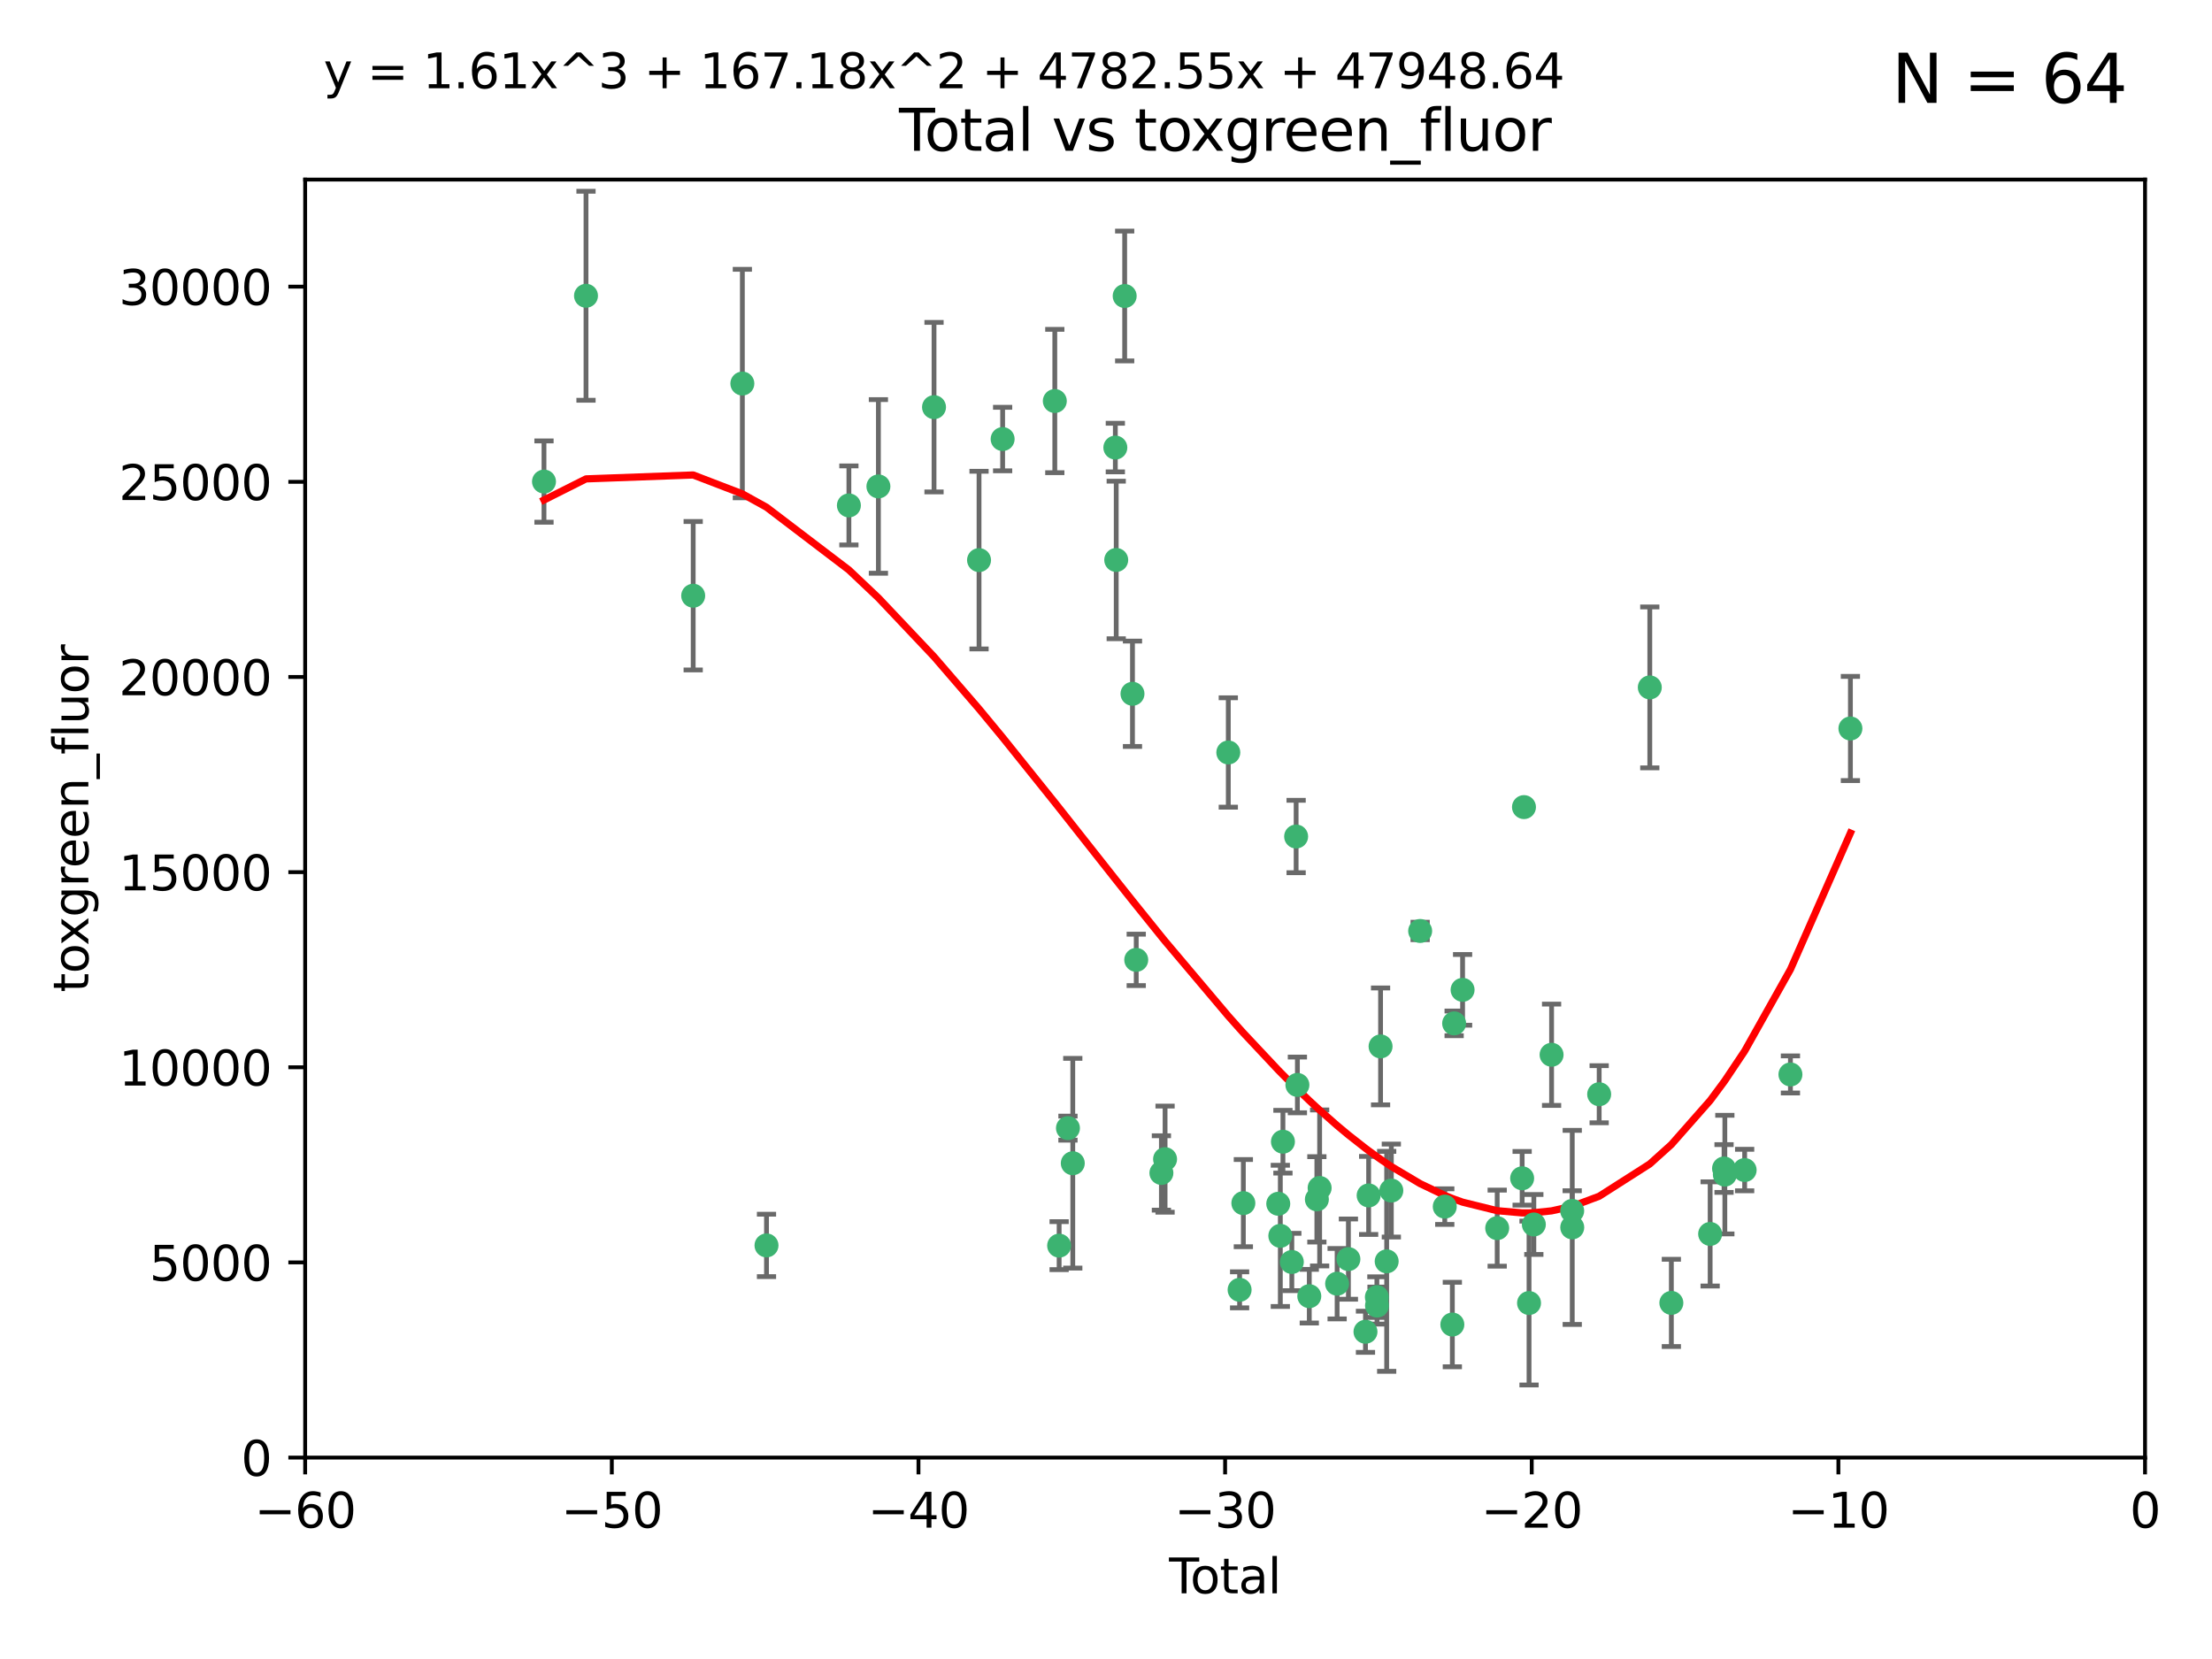 <?xml version="1.0" encoding="utf-8" standalone="no"?>
<!DOCTYPE svg PUBLIC "-//W3C//DTD SVG 1.1//EN"
  "http://www.w3.org/Graphics/SVG/1.1/DTD/svg11.dtd">
<svg xmlns:xlink="http://www.w3.org/1999/xlink" width="460.8pt" height="345.6pt" viewBox="0 0 460.8 345.6" xmlns="http://www.w3.org/2000/svg" version="1.1">
 <defs>
  <style type="text/css">*{stroke-linejoin: round; stroke-linecap: butt}</style>
 </defs>
 <g id="figure_1">
  <g id="patch_1">
   <path d="M 0 345.6 
L 460.8 345.6 
L 460.8 0 
L 0 0 
z
" style="fill: #ffffff"/>
  </g>
  <g id="axes_1">
   <g id="patch_2">
    <path d="M 63.571 303.64 
L 446.85 303.64 
L 446.85 37.411 
L 63.571 37.411 
z
" style="fill: #ffffff"/>
   </g>
   <g id="PathCollection_1">
    <defs>
     <path id="m050340499c" d="M 0 1.118 
C 0.297 1.118 0.581 1 0.791 0.791 
C 1 0.581 1.118 0.297 1.118 0 
C 1.118 -0.297 1 -0.581 0.791 -0.791 
C 0.581 -1 0.297 -1.118 0 -1.118 
C -0.297 -1.118 -0.581 -1 -0.791 -0.791 
C -1 -0.581 -1.118 -0.297 -1.118 0 
C -1.118 0.297 -1 0.581 -0.791 0.791 
C -0.581 1 -0.297 1.118 0 1.118 
z
" style="stroke: #3cb371"/>
    </defs>
    <g clip-path="url(#pb0a1c3f1f9)">
     <use xlink:href="#m050340499c" x="113.324" y="100.319" style="fill: #3cb371; stroke: #3cb371"/>
     <use xlink:href="#m050340499c" x="122.075" y="61.614" style="fill: #3cb371; stroke: #3cb371"/>
     <use xlink:href="#m050340499c" x="144.404" y="124.1" style="fill: #3cb371; stroke: #3cb371"/>
     <use xlink:href="#m050340499c" x="154.646" y="79.9" style="fill: #3cb371; stroke: #3cb371"/>
     <use xlink:href="#m050340499c" x="159.676" y="259.442" style="fill: #3cb371; stroke: #3cb371"/>
     <use xlink:href="#m050340499c" x="176.84" y="105.288" style="fill: #3cb371; stroke: #3cb371"/>
     <use xlink:href="#m050340499c" x="182.989" y="101.33" style="fill: #3cb371; stroke: #3cb371"/>
     <use xlink:href="#m050340499c" x="194.574" y="84.817" style="fill: #3cb371; stroke: #3cb371"/>
     <use xlink:href="#m050340499c" x="203.952" y="116.682" style="fill: #3cb371; stroke: #3cb371"/>
     <use xlink:href="#m050340499c" x="208.867" y="91.463" style="fill: #3cb371; stroke: #3cb371"/>
     <use xlink:href="#m050340499c" x="219.736" y="83.54" style="fill: #3cb371; stroke: #3cb371"/>
     <use xlink:href="#m050340499c" x="220.638" y="259.488" style="fill: #3cb371; stroke: #3cb371"/>
     <use xlink:href="#m050340499c" x="222.475" y="235.012" style="fill: #3cb371; stroke: #3cb371"/>
     <use xlink:href="#m050340499c" x="223.48" y="242.324" style="fill: #3cb371; stroke: #3cb371"/>
     <use xlink:href="#m050340499c" x="232.345" y="93.237" style="fill: #3cb371; stroke: #3cb371"/>
     <use xlink:href="#m050340499c" x="232.53" y="116.65" style="fill: #3cb371; stroke: #3cb371"/>
     <use xlink:href="#m050340499c" x="234.291" y="61.664" style="fill: #3cb371; stroke: #3cb371"/>
     <use xlink:href="#m050340499c" x="235.917" y="144.527" style="fill: #3cb371; stroke: #3cb371"/>
     <use xlink:href="#m050340499c" x="236.699" y="199.958" style="fill: #3cb371; stroke: #3cb371"/>
     <use xlink:href="#m050340499c" x="241.942" y="244.349" style="fill: #3cb371; stroke: #3cb371"/>
     <use xlink:href="#m050340499c" x="242.705" y="241.471" style="fill: #3cb371; stroke: #3cb371"/>
     <use xlink:href="#m050340499c" x="255.878" y="156.754" style="fill: #3cb371; stroke: #3cb371"/>
     <use xlink:href="#m050340499c" x="258.233" y="268.694" style="fill: #3cb371; stroke: #3cb371"/>
     <use xlink:href="#m050340499c" x="259.013" y="250.635" style="fill: #3cb371; stroke: #3cb371"/>
     <use xlink:href="#m050340499c" x="266.284" y="250.767" style="fill: #3cb371; stroke: #3cb371"/>
     <use xlink:href="#m050340499c" x="266.715" y="257.451" style="fill: #3cb371; stroke: #3cb371"/>
     <use xlink:href="#m050340499c" x="267.259" y="237.838" style="fill: #3cb371; stroke: #3cb371"/>
     <use xlink:href="#m050340499c" x="269.11" y="262.896" style="fill: #3cb371; stroke: #3cb371"/>
     <use xlink:href="#m050340499c" x="270.008" y="174.261" style="fill: #3cb371; stroke: #3cb371"/>
     <use xlink:href="#m050340499c" x="270.272" y="226.007" style="fill: #3cb371; stroke: #3cb371"/>
     <use xlink:href="#m050340499c" x="272.749" y="270.018" style="fill: #3cb371; stroke: #3cb371"/>
     <use xlink:href="#m050340499c" x="274.329" y="249.848" style="fill: #3cb371; stroke: #3cb371"/>
     <use xlink:href="#m050340499c" x="274.903" y="247.472" style="fill: #3cb371; stroke: #3cb371"/>
     <use xlink:href="#m050340499c" x="278.547" y="267.417" style="fill: #3cb371; stroke: #3cb371"/>
     <use xlink:href="#m050340499c" x="280.898" y="262.293" style="fill: #3cb371; stroke: #3cb371"/>
     <use xlink:href="#m050340499c" x="284.454" y="277.431" style="fill: #3cb371; stroke: #3cb371"/>
     <use xlink:href="#m050340499c" x="285.113" y="249.032" style="fill: #3cb371; stroke: #3cb371"/>
     <use xlink:href="#m050340499c" x="286.83" y="270.21" style="fill: #3cb371; stroke: #3cb371"/>
     <use xlink:href="#m050340499c" x="286.857" y="271.976" style="fill: #3cb371; stroke: #3cb371"/>
     <use xlink:href="#m050340499c" x="287.598" y="217.987" style="fill: #3cb371; stroke: #3cb371"/>
     <use xlink:href="#m050340499c" x="288.87" y="262.761" style="fill: #3cb371; stroke: #3cb371"/>
     <use xlink:href="#m050340499c" x="289.839" y="248.016" style="fill: #3cb371; stroke: #3cb371"/>
     <use xlink:href="#m050340499c" x="295.844" y="193.94" style="fill: #3cb371; stroke: #3cb371"/>
     <use xlink:href="#m050340499c" x="300.97" y="251.36" style="fill: #3cb371; stroke: #3cb371"/>
     <use xlink:href="#m050340499c" x="302.549" y="275.924" style="fill: #3cb371; stroke: #3cb371"/>
     <use xlink:href="#m050340499c" x="302.924" y="213.19" style="fill: #3cb371; stroke: #3cb371"/>
     <use xlink:href="#m050340499c" x="304.684" y="206.203" style="fill: #3cb371; stroke: #3cb371"/>
     <use xlink:href="#m050340499c" x="311.894" y="255.847" style="fill: #3cb371; stroke: #3cb371"/>
     <use xlink:href="#m050340499c" x="317.09" y="245.459" style="fill: #3cb371; stroke: #3cb371"/>
     <use xlink:href="#m050340499c" x="317.472" y="168.134" style="fill: #3cb371; stroke: #3cb371"/>
     <use xlink:href="#m050340499c" x="318.526" y="271.445" style="fill: #3cb371; stroke: #3cb371"/>
     <use xlink:href="#m050340499c" x="319.527" y="255.08" style="fill: #3cb371; stroke: #3cb371"/>
     <use xlink:href="#m050340499c" x="323.223" y="219.726" style="fill: #3cb371; stroke: #3cb371"/>
     <use xlink:href="#m050340499c" x="327.515" y="252.249" style="fill: #3cb371; stroke: #3cb371"/>
     <use xlink:href="#m050340499c" x="327.528" y="255.69" style="fill: #3cb371; stroke: #3cb371"/>
     <use xlink:href="#m050340499c" x="333.135" y="227.947" style="fill: #3cb371; stroke: #3cb371"/>
     <use xlink:href="#m050340499c" x="343.683" y="143.2" style="fill: #3cb371; stroke: #3cb371"/>
     <use xlink:href="#m050340499c" x="348.174" y="271.416" style="fill: #3cb371; stroke: #3cb371"/>
     <use xlink:href="#m050340499c" x="356.254" y="257.051" style="fill: #3cb371; stroke: #3cb371"/>
     <use xlink:href="#m050340499c" x="359.15" y="243.416" style="fill: #3cb371; stroke: #3cb371"/>
     <use xlink:href="#m050340499c" x="359.317" y="244.691" style="fill: #3cb371; stroke: #3cb371"/>
     <use xlink:href="#m050340499c" x="363.442" y="243.742" style="fill: #3cb371; stroke: #3cb371"/>
     <use xlink:href="#m050340499c" x="372.98" y="223.827" style="fill: #3cb371; stroke: #3cb371"/>
     <use xlink:href="#m050340499c" x="385.474" y="151.755" style="fill: #3cb371; stroke: #3cb371"/>
    </g>
   </g>
   <g id="matplotlib.axis_1">
    <g id="xtick_1">
     <g id="line2d_1">
      <defs>
       <path id="mb2d6dcde2b" d="M 0 0 
L 0 3.5 
" style="stroke: #000000; stroke-width: 0.8"/>
      </defs>
      <g>
       <use xlink:href="#mb2d6dcde2b" x="63.571" y="303.64" style="stroke: #000000; stroke-width: 0.8"/>
      </g>
     </g>
     <g id="text_1">
      <!-- −60 -->
      <g transform="translate(53.019 318.238)scale(0.1 -0.1)">
       <defs>
        <path id="DejaVuSans-2212" d="M 678 2272 
L 4684 2272 
L 4684 1741 
L 678 1741 
L 678 2272 
z
" transform="scale(0.016)"/>
        <path id="DejaVuSans-36" d="M 2113 2584 
Q 1688 2584 1439 2293 
Q 1191 2003 1191 1497 
Q 1191 994 1439 701 
Q 1688 409 2113 409 
Q 2538 409 2786 701 
Q 3034 994 3034 1497 
Q 3034 2003 2786 2293 
Q 2538 2584 2113 2584 
z
M 3366 4563 
L 3366 3988 
Q 3128 4100 2886 4159 
Q 2644 4219 2406 4219 
Q 1781 4219 1451 3797 
Q 1122 3375 1075 2522 
Q 1259 2794 1537 2939 
Q 1816 3084 2150 3084 
Q 2853 3084 3261 2657 
Q 3669 2231 3669 1497 
Q 3669 778 3244 343 
Q 2819 -91 2113 -91 
Q 1303 -91 875 529 
Q 447 1150 447 2328 
Q 447 3434 972 4092 
Q 1497 4750 2381 4750 
Q 2619 4750 2861 4703 
Q 3103 4656 3366 4563 
z
" transform="scale(0.016)"/>
        <path id="DejaVuSans-30" d="M 2034 4250 
Q 1547 4250 1301 3770 
Q 1056 3291 1056 2328 
Q 1056 1369 1301 889 
Q 1547 409 2034 409 
Q 2525 409 2770 889 
Q 3016 1369 3016 2328 
Q 3016 3291 2770 3770 
Q 2525 4250 2034 4250 
z
M 2034 4750 
Q 2819 4750 3233 4129 
Q 3647 3509 3647 2328 
Q 3647 1150 3233 529 
Q 2819 -91 2034 -91 
Q 1250 -91 836 529 
Q 422 1150 422 2328 
Q 422 3509 836 4129 
Q 1250 4750 2034 4750 
z
" transform="scale(0.016)"/>
       </defs>
       <use xlink:href="#DejaVuSans-2212"/>
       <use xlink:href="#DejaVuSans-36" x="83.789"/>
       <use xlink:href="#DejaVuSans-30" x="147.412"/>
      </g>
     </g>
    </g>
    <g id="xtick_2">
     <g id="line2d_2">
      <g>
       <use xlink:href="#mb2d6dcde2b" x="127.451" y="303.64" style="stroke: #000000; stroke-width: 0.8"/>
      </g>
     </g>
     <g id="text_2">
      <!-- −50 -->
      <g transform="translate(116.899 318.238)scale(0.1 -0.1)">
       <defs>
        <path id="DejaVuSans-35" d="M 691 4666 
L 3169 4666 
L 3169 4134 
L 1269 4134 
L 1269 2991 
Q 1406 3038 1543 3061 
Q 1681 3084 1819 3084 
Q 2600 3084 3056 2656 
Q 3513 2228 3513 1497 
Q 3513 744 3044 326 
Q 2575 -91 1722 -91 
Q 1428 -91 1123 -41 
Q 819 9 494 109 
L 494 744 
Q 775 591 1075 516 
Q 1375 441 1709 441 
Q 2250 441 2565 725 
Q 2881 1009 2881 1497 
Q 2881 1984 2565 2268 
Q 2250 2553 1709 2553 
Q 1456 2553 1204 2497 
Q 953 2441 691 2322 
L 691 4666 
z
" transform="scale(0.016)"/>
       </defs>
       <use xlink:href="#DejaVuSans-2212"/>
       <use xlink:href="#DejaVuSans-35" x="83.789"/>
       <use xlink:href="#DejaVuSans-30" x="147.412"/>
      </g>
     </g>
    </g>
    <g id="xtick_3">
     <g id="line2d_3">
      <g>
       <use xlink:href="#mb2d6dcde2b" x="191.331" y="303.64" style="stroke: #000000; stroke-width: 0.8"/>
      </g>
     </g>
     <g id="text_3">
      <!-- −40 -->
      <g transform="translate(180.778 318.238)scale(0.1 -0.1)">
       <defs>
        <path id="DejaVuSans-34" d="M 2419 4116 
L 825 1625 
L 2419 1625 
L 2419 4116 
z
M 2253 4666 
L 3047 4666 
L 3047 1625 
L 3713 1625 
L 3713 1100 
L 3047 1100 
L 3047 0 
L 2419 0 
L 2419 1100 
L 313 1100 
L 313 1709 
L 2253 4666 
z
" transform="scale(0.016)"/>
       </defs>
       <use xlink:href="#DejaVuSans-2212"/>
       <use xlink:href="#DejaVuSans-34" x="83.789"/>
       <use xlink:href="#DejaVuSans-30" x="147.412"/>
      </g>
     </g>
    </g>
    <g id="xtick_4">
     <g id="line2d_4">
      <g>
       <use xlink:href="#mb2d6dcde2b" x="255.211" y="303.64" style="stroke: #000000; stroke-width: 0.8"/>
      </g>
     </g>
     <g id="text_4">
      <!-- −30 -->
      <g transform="translate(244.658 318.238)scale(0.1 -0.1)">
       <defs>
        <path id="DejaVuSans-33" d="M 2597 2516 
Q 3050 2419 3304 2112 
Q 3559 1806 3559 1356 
Q 3559 666 3084 287 
Q 2609 -91 1734 -91 
Q 1441 -91 1130 -33 
Q 819 25 488 141 
L 488 750 
Q 750 597 1062 519 
Q 1375 441 1716 441 
Q 2309 441 2620 675 
Q 2931 909 2931 1356 
Q 2931 1769 2642 2001 
Q 2353 2234 1838 2234 
L 1294 2234 
L 1294 2753 
L 1863 2753 
Q 2328 2753 2575 2939 
Q 2822 3125 2822 3475 
Q 2822 3834 2567 4026 
Q 2313 4219 1838 4219 
Q 1578 4219 1281 4162 
Q 984 4106 628 3988 
L 628 4550 
Q 988 4650 1302 4700 
Q 1616 4750 1894 4750 
Q 2613 4750 3031 4423 
Q 3450 4097 3450 3541 
Q 3450 3153 3228 2886 
Q 3006 2619 2597 2516 
z
" transform="scale(0.016)"/>
       </defs>
       <use xlink:href="#DejaVuSans-2212"/>
       <use xlink:href="#DejaVuSans-33" x="83.789"/>
       <use xlink:href="#DejaVuSans-30" x="147.412"/>
      </g>
     </g>
    </g>
    <g id="xtick_5">
     <g id="line2d_5">
      <g>
       <use xlink:href="#mb2d6dcde2b" x="319.09" y="303.64" style="stroke: #000000; stroke-width: 0.8"/>
      </g>
     </g>
     <g id="text_5">
      <!-- −20 -->
      <g transform="translate(308.538 318.238)scale(0.1 -0.1)">
       <defs>
        <path id="DejaVuSans-32" d="M 1228 531 
L 3431 531 
L 3431 0 
L 469 0 
L 469 531 
Q 828 903 1448 1529 
Q 2069 2156 2228 2338 
Q 2531 2678 2651 2914 
Q 2772 3150 2772 3378 
Q 2772 3750 2511 3984 
Q 2250 4219 1831 4219 
Q 1534 4219 1204 4116 
Q 875 4013 500 3803 
L 500 4441 
Q 881 4594 1212 4672 
Q 1544 4750 1819 4750 
Q 2544 4750 2975 4387 
Q 3406 4025 3406 3419 
Q 3406 3131 3298 2873 
Q 3191 2616 2906 2266 
Q 2828 2175 2409 1742 
Q 1991 1309 1228 531 
z
" transform="scale(0.016)"/>
       </defs>
       <use xlink:href="#DejaVuSans-2212"/>
       <use xlink:href="#DejaVuSans-32" x="83.789"/>
       <use xlink:href="#DejaVuSans-30" x="147.412"/>
      </g>
     </g>
    </g>
    <g id="xtick_6">
     <g id="line2d_6">
      <g>
       <use xlink:href="#mb2d6dcde2b" x="382.97" y="303.64" style="stroke: #000000; stroke-width: 0.8"/>
      </g>
     </g>
     <g id="text_6">
      <!-- −10 -->
      <g transform="translate(372.418 318.238)scale(0.1 -0.1)">
       <defs>
        <path id="DejaVuSans-31" d="M 794 531 
L 1825 531 
L 1825 4091 
L 703 3866 
L 703 4441 
L 1819 4666 
L 2450 4666 
L 2450 531 
L 3481 531 
L 3481 0 
L 794 0 
L 794 531 
z
" transform="scale(0.016)"/>
       </defs>
       <use xlink:href="#DejaVuSans-2212"/>
       <use xlink:href="#DejaVuSans-31" x="83.789"/>
       <use xlink:href="#DejaVuSans-30" x="147.412"/>
      </g>
     </g>
    </g>
    <g id="xtick_7">
     <g id="line2d_7">
      <g>
       <use xlink:href="#mb2d6dcde2b" x="446.85" y="303.64" style="stroke: #000000; stroke-width: 0.8"/>
      </g>
     </g>
     <g id="text_7">
      <!-- 0 -->
      <g transform="translate(443.669 318.238)scale(0.1 -0.1)">
       <use xlink:href="#DejaVuSans-30"/>
      </g>
     </g>
    </g>
    <g id="text_8">
     <!-- Total -->
     <g transform="translate(243.534 331.917)scale(0.1 -0.1)">
      <defs>
       <path id="DejaVuSans-54" d="M -19 4666 
L 3928 4666 
L 3928 4134 
L 2272 4134 
L 2272 0 
L 1638 0 
L 1638 4134 
L -19 4134 
L -19 4666 
z
" transform="scale(0.016)"/>
       <path id="DejaVuSans-6f" d="M 1959 3097 
Q 1497 3097 1228 2736 
Q 959 2375 959 1747 
Q 959 1119 1226 758 
Q 1494 397 1959 397 
Q 2419 397 2687 759 
Q 2956 1122 2956 1747 
Q 2956 2369 2687 2733 
Q 2419 3097 1959 3097 
z
M 1959 3584 
Q 2709 3584 3137 3096 
Q 3566 2609 3566 1747 
Q 3566 888 3137 398 
Q 2709 -91 1959 -91 
Q 1206 -91 779 398 
Q 353 888 353 1747 
Q 353 2609 779 3096 
Q 1206 3584 1959 3584 
z
" transform="scale(0.016)"/>
       <path id="DejaVuSans-74" d="M 1172 4494 
L 1172 3500 
L 2356 3500 
L 2356 3053 
L 1172 3053 
L 1172 1153 
Q 1172 725 1289 603 
Q 1406 481 1766 481 
L 2356 481 
L 2356 0 
L 1766 0 
Q 1100 0 847 248 
Q 594 497 594 1153 
L 594 3053 
L 172 3053 
L 172 3500 
L 594 3500 
L 594 4494 
L 1172 4494 
z
" transform="scale(0.016)"/>
       <path id="DejaVuSans-61" d="M 2194 1759 
Q 1497 1759 1228 1600 
Q 959 1441 959 1056 
Q 959 750 1161 570 
Q 1363 391 1709 391 
Q 2188 391 2477 730 
Q 2766 1069 2766 1631 
L 2766 1759 
L 2194 1759 
z
M 3341 1997 
L 3341 0 
L 2766 0 
L 2766 531 
Q 2569 213 2275 61 
Q 1981 -91 1556 -91 
Q 1019 -91 701 211 
Q 384 513 384 1019 
Q 384 1609 779 1909 
Q 1175 2209 1959 2209 
L 2766 2209 
L 2766 2266 
Q 2766 2663 2505 2880 
Q 2244 3097 1772 3097 
Q 1472 3097 1187 3025 
Q 903 2953 641 2809 
L 641 3341 
Q 956 3463 1253 3523 
Q 1550 3584 1831 3584 
Q 2591 3584 2966 3190 
Q 3341 2797 3341 1997 
z
" transform="scale(0.016)"/>
       <path id="DejaVuSans-6c" d="M 603 4863 
L 1178 4863 
L 1178 0 
L 603 0 
L 603 4863 
z
" transform="scale(0.016)"/>
      </defs>
      <use xlink:href="#DejaVuSans-54"/>
      <use xlink:href="#DejaVuSans-6f" x="44.084"/>
      <use xlink:href="#DejaVuSans-74" x="105.266"/>
      <use xlink:href="#DejaVuSans-61" x="144.475"/>
      <use xlink:href="#DejaVuSans-6c" x="205.754"/>
     </g>
    </g>
   </g>
   <g id="matplotlib.axis_2">
    <g id="ytick_1">
     <g id="line2d_8">
      <defs>
       <path id="m2ca3723325" d="M 0 0 
L -3.5 0 
" style="stroke: #000000; stroke-width: 0.8"/>
      </defs>
      <g>
       <use xlink:href="#m2ca3723325" x="63.571" y="303.64" style="stroke: #000000; stroke-width: 0.8"/>
      </g>
     </g>
     <g id="text_9">
      <!-- 0 -->
      <g transform="translate(50.209 307.439)scale(0.1 -0.1)">
       <use xlink:href="#DejaVuSans-30"/>
      </g>
     </g>
    </g>
    <g id="ytick_2">
     <g id="line2d_9">
      <g>
       <use xlink:href="#m2ca3723325" x="63.571" y="262.986" style="stroke: #000000; stroke-width: 0.8"/>
      </g>
     </g>
     <g id="text_10">
      <!-- 5000 -->
      <g transform="translate(31.121 266.786)scale(0.1 -0.1)">
       <use xlink:href="#DejaVuSans-35"/>
       <use xlink:href="#DejaVuSans-30" x="63.623"/>
       <use xlink:href="#DejaVuSans-30" x="127.246"/>
       <use xlink:href="#DejaVuSans-30" x="190.869"/>
      </g>
     </g>
    </g>
    <g id="ytick_3">
     <g id="line2d_10">
      <g>
       <use xlink:href="#m2ca3723325" x="63.571" y="222.333" style="stroke: #000000; stroke-width: 0.8"/>
      </g>
     </g>
     <g id="text_11">
      <!-- 10000 -->
      <g transform="translate(24.759 226.132)scale(0.1 -0.1)">
       <use xlink:href="#DejaVuSans-31"/>
       <use xlink:href="#DejaVuSans-30" x="63.623"/>
       <use xlink:href="#DejaVuSans-30" x="127.246"/>
       <use xlink:href="#DejaVuSans-30" x="190.869"/>
       <use xlink:href="#DejaVuSans-30" x="254.492"/>
      </g>
     </g>
    </g>
    <g id="ytick_4">
     <g id="line2d_11">
      <g>
       <use xlink:href="#m2ca3723325" x="63.571" y="181.679" style="stroke: #000000; stroke-width: 0.8"/>
      </g>
     </g>
     <g id="text_12">
      <!-- 15000 -->
      <g transform="translate(24.759 185.478)scale(0.1 -0.1)">
       <use xlink:href="#DejaVuSans-31"/>
       <use xlink:href="#DejaVuSans-35" x="63.623"/>
       <use xlink:href="#DejaVuSans-30" x="127.246"/>
       <use xlink:href="#DejaVuSans-30" x="190.869"/>
       <use xlink:href="#DejaVuSans-30" x="254.492"/>
      </g>
     </g>
    </g>
    <g id="ytick_5">
     <g id="line2d_12">
      <g>
       <use xlink:href="#m2ca3723325" x="63.571" y="141.026" style="stroke: #000000; stroke-width: 0.8"/>
      </g>
     </g>
     <g id="text_13">
      <!-- 20000 -->
      <g transform="translate(24.759 144.825)scale(0.1 -0.1)">
       <use xlink:href="#DejaVuSans-32"/>
       <use xlink:href="#DejaVuSans-30" x="63.623"/>
       <use xlink:href="#DejaVuSans-30" x="127.246"/>
       <use xlink:href="#DejaVuSans-30" x="190.869"/>
       <use xlink:href="#DejaVuSans-30" x="254.492"/>
      </g>
     </g>
    </g>
    <g id="ytick_6">
     <g id="line2d_13">
      <g>
       <use xlink:href="#m2ca3723325" x="63.571" y="100.372" style="stroke: #000000; stroke-width: 0.8"/>
      </g>
     </g>
     <g id="text_14">
      <!-- 25000 -->
      <g transform="translate(24.759 104.171)scale(0.1 -0.1)">
       <use xlink:href="#DejaVuSans-32"/>
       <use xlink:href="#DejaVuSans-35" x="63.623"/>
       <use xlink:href="#DejaVuSans-30" x="127.246"/>
       <use xlink:href="#DejaVuSans-30" x="190.869"/>
       <use xlink:href="#DejaVuSans-30" x="254.492"/>
      </g>
     </g>
    </g>
    <g id="ytick_7">
     <g id="line2d_14">
      <g>
       <use xlink:href="#m2ca3723325" x="63.571" y="59.718" style="stroke: #000000; stroke-width: 0.8"/>
      </g>
     </g>
     <g id="text_15">
      <!-- 30000 -->
      <g transform="translate(24.759 63.518)scale(0.1 -0.1)">
       <use xlink:href="#DejaVuSans-33"/>
       <use xlink:href="#DejaVuSans-30" x="63.623"/>
       <use xlink:href="#DejaVuSans-30" x="127.246"/>
       <use xlink:href="#DejaVuSans-30" x="190.869"/>
       <use xlink:href="#DejaVuSans-30" x="254.492"/>
      </g>
     </g>
    </g>
    <g id="text_16">
     <!-- toxgreen_fluor -->
     <g transform="translate(18.401 206.72)rotate(-90)scale(0.1 -0.1)">
      <defs>
       <path id="DejaVuSans-78" d="M 3513 3500 
L 2247 1797 
L 3578 0 
L 2900 0 
L 1881 1375 
L 863 0 
L 184 0 
L 1544 1831 
L 300 3500 
L 978 3500 
L 1906 2253 
L 2834 3500 
L 3513 3500 
z
" transform="scale(0.016)"/>
       <path id="DejaVuSans-67" d="M 2906 1791 
Q 2906 2416 2648 2759 
Q 2391 3103 1925 3103 
Q 1463 3103 1205 2759 
Q 947 2416 947 1791 
Q 947 1169 1205 825 
Q 1463 481 1925 481 
Q 2391 481 2648 825 
Q 2906 1169 2906 1791 
z
M 3481 434 
Q 3481 -459 3084 -895 
Q 2688 -1331 1869 -1331 
Q 1566 -1331 1297 -1286 
Q 1028 -1241 775 -1147 
L 775 -588 
Q 1028 -725 1275 -790 
Q 1522 -856 1778 -856 
Q 2344 -856 2625 -561 
Q 2906 -266 2906 331 
L 2906 616 
Q 2728 306 2450 153 
Q 2172 0 1784 0 
Q 1141 0 747 490 
Q 353 981 353 1791 
Q 353 2603 747 3093 
Q 1141 3584 1784 3584 
Q 2172 3584 2450 3431 
Q 2728 3278 2906 2969 
L 2906 3500 
L 3481 3500 
L 3481 434 
z
" transform="scale(0.016)"/>
       <path id="DejaVuSans-72" d="M 2631 2963 
Q 2534 3019 2420 3045 
Q 2306 3072 2169 3072 
Q 1681 3072 1420 2755 
Q 1159 2438 1159 1844 
L 1159 0 
L 581 0 
L 581 3500 
L 1159 3500 
L 1159 2956 
Q 1341 3275 1631 3429 
Q 1922 3584 2338 3584 
Q 2397 3584 2469 3576 
Q 2541 3569 2628 3553 
L 2631 2963 
z
" transform="scale(0.016)"/>
       <path id="DejaVuSans-65" d="M 3597 1894 
L 3597 1613 
L 953 1613 
Q 991 1019 1311 708 
Q 1631 397 2203 397 
Q 2534 397 2845 478 
Q 3156 559 3463 722 
L 3463 178 
Q 3153 47 2828 -22 
Q 2503 -91 2169 -91 
Q 1331 -91 842 396 
Q 353 884 353 1716 
Q 353 2575 817 3079 
Q 1281 3584 2069 3584 
Q 2775 3584 3186 3129 
Q 3597 2675 3597 1894 
z
M 3022 2063 
Q 3016 2534 2758 2815 
Q 2500 3097 2075 3097 
Q 1594 3097 1305 2825 
Q 1016 2553 972 2059 
L 3022 2063 
z
" transform="scale(0.016)"/>
       <path id="DejaVuSans-6e" d="M 3513 2113 
L 3513 0 
L 2938 0 
L 2938 2094 
Q 2938 2591 2744 2837 
Q 2550 3084 2163 3084 
Q 1697 3084 1428 2787 
Q 1159 2491 1159 1978 
L 1159 0 
L 581 0 
L 581 3500 
L 1159 3500 
L 1159 2956 
Q 1366 3272 1645 3428 
Q 1925 3584 2291 3584 
Q 2894 3584 3203 3211 
Q 3513 2838 3513 2113 
z
" transform="scale(0.016)"/>
       <path id="DejaVuSans-5f" d="M 3263 -1063 
L 3263 -1509 
L -63 -1509 
L -63 -1063 
L 3263 -1063 
z
" transform="scale(0.016)"/>
       <path id="DejaVuSans-66" d="M 2375 4863 
L 2375 4384 
L 1825 4384 
Q 1516 4384 1395 4259 
Q 1275 4134 1275 3809 
L 1275 3500 
L 2222 3500 
L 2222 3053 
L 1275 3053 
L 1275 0 
L 697 0 
L 697 3053 
L 147 3053 
L 147 3500 
L 697 3500 
L 697 3744 
Q 697 4328 969 4595 
Q 1241 4863 1831 4863 
L 2375 4863 
z
" transform="scale(0.016)"/>
       <path id="DejaVuSans-75" d="M 544 1381 
L 544 3500 
L 1119 3500 
L 1119 1403 
Q 1119 906 1312 657 
Q 1506 409 1894 409 
Q 2359 409 2629 706 
Q 2900 1003 2900 1516 
L 2900 3500 
L 3475 3500 
L 3475 0 
L 2900 0 
L 2900 538 
Q 2691 219 2414 64 
Q 2138 -91 1772 -91 
Q 1169 -91 856 284 
Q 544 659 544 1381 
z
M 1991 3584 
L 1991 3584 
z
" transform="scale(0.016)"/>
      </defs>
      <use xlink:href="#DejaVuSans-74"/>
      <use xlink:href="#DejaVuSans-6f" x="39.209"/>
      <use xlink:href="#DejaVuSans-78" x="97.266"/>
      <use xlink:href="#DejaVuSans-67" x="156.445"/>
      <use xlink:href="#DejaVuSans-72" x="219.922"/>
      <use xlink:href="#DejaVuSans-65" x="258.785"/>
      <use xlink:href="#DejaVuSans-65" x="320.309"/>
      <use xlink:href="#DejaVuSans-6e" x="381.832"/>
      <use xlink:href="#DejaVuSans-5f" x="445.211"/>
      <use xlink:href="#DejaVuSans-66" x="495.211"/>
      <use xlink:href="#DejaVuSans-6c" x="530.416"/>
      <use xlink:href="#DejaVuSans-75" x="558.199"/>
      <use xlink:href="#DejaVuSans-6f" x="621.578"/>
      <use xlink:href="#DejaVuSans-72" x="682.76"/>
     </g>
    </g>
   </g>
   <g id="LineCollection_1">
    <path d="M 113.324 108.787 
L 113.324 91.852 
" clip-path="url(#pb0a1c3f1f9)" style="fill: none; stroke: #696969"/>
    <path d="M 122.075 83.38 
L 122.075 39.848 
" clip-path="url(#pb0a1c3f1f9)" style="fill: none; stroke: #696969"/>
    <path d="M 144.404 139.562 
L 144.404 108.638 
" clip-path="url(#pb0a1c3f1f9)" style="fill: none; stroke: #696969"/>
    <path d="M 154.646 103.698 
L 154.646 56.102 
" clip-path="url(#pb0a1c3f1f9)" style="fill: none; stroke: #696969"/>
    <path d="M 159.676 265.941 
L 159.676 252.944 
" clip-path="url(#pb0a1c3f1f9)" style="fill: none; stroke: #696969"/>
    <path d="M 176.84 113.522 
L 176.84 97.054 
" clip-path="url(#pb0a1c3f1f9)" style="fill: none; stroke: #696969"/>
    <path d="M 182.989 119.415 
L 182.989 83.245 
" clip-path="url(#pb0a1c3f1f9)" style="fill: none; stroke: #696969"/>
    <path d="M 194.574 102.476 
L 194.574 67.157 
" clip-path="url(#pb0a1c3f1f9)" style="fill: none; stroke: #696969"/>
    <path d="M 203.952 135.19 
L 203.952 98.175 
" clip-path="url(#pb0a1c3f1f9)" style="fill: none; stroke: #696969"/>
    <path d="M 208.867 98.075 
L 208.867 84.85 
" clip-path="url(#pb0a1c3f1f9)" style="fill: none; stroke: #696969"/>
    <path d="M 219.736 98.468 
L 219.736 68.613 
" clip-path="url(#pb0a1c3f1f9)" style="fill: none; stroke: #696969"/>
    <path d="M 220.638 264.487 
L 220.638 254.489 
" clip-path="url(#pb0a1c3f1f9)" style="fill: none; stroke: #696969"/>
    <path d="M 222.475 237.516 
L 222.475 232.507 
" clip-path="url(#pb0a1c3f1f9)" style="fill: none; stroke: #696969"/>
    <path d="M 223.48 264.166 
L 223.48 220.481 
" clip-path="url(#pb0a1c3f1f9)" style="fill: none; stroke: #696969"/>
    <path d="M 232.345 98.3 
L 232.345 88.175 
" clip-path="url(#pb0a1c3f1f9)" style="fill: none; stroke: #696969"/>
    <path d="M 232.53 133.058 
L 232.53 100.243 
" clip-path="url(#pb0a1c3f1f9)" style="fill: none; stroke: #696969"/>
    <path d="M 234.291 75.185 
L 234.291 48.142 
" clip-path="url(#pb0a1c3f1f9)" style="fill: none; stroke: #696969"/>
    <path d="M 235.917 155.498 
L 235.917 133.556 
" clip-path="url(#pb0a1c3f1f9)" style="fill: none; stroke: #696969"/>
    <path d="M 236.699 205.31 
L 236.699 194.605 
" clip-path="url(#pb0a1c3f1f9)" style="fill: none; stroke: #696969"/>
    <path d="M 241.942 252.096 
L 241.942 236.603 
" clip-path="url(#pb0a1c3f1f9)" style="fill: none; stroke: #696969"/>
    <path d="M 242.705 252.525 
L 242.705 230.416 
" clip-path="url(#pb0a1c3f1f9)" style="fill: none; stroke: #696969"/>
    <path d="M 255.878 168.148 
L 255.878 145.359 
" clip-path="url(#pb0a1c3f1f9)" style="fill: none; stroke: #696969"/>
    <path d="M 258.233 272.448 
L 258.233 264.94 
" clip-path="url(#pb0a1c3f1f9)" style="fill: none; stroke: #696969"/>
    <path d="M 259.013 259.717 
L 259.013 241.553 
" clip-path="url(#pb0a1c3f1f9)" style="fill: none; stroke: #696969"/>
    <path d="M 266.284 251.458 
L 266.284 250.077 
" clip-path="url(#pb0a1c3f1f9)" style="fill: none; stroke: #696969"/>
    <path d="M 266.715 272.157 
L 266.715 242.746 
" clip-path="url(#pb0a1c3f1f9)" style="fill: none; stroke: #696969"/>
    <path d="M 267.259 244.374 
L 267.259 231.301 
" clip-path="url(#pb0a1c3f1f9)" style="fill: none; stroke: #696969"/>
    <path d="M 269.11 268.864 
L 269.11 256.927 
" clip-path="url(#pb0a1c3f1f9)" style="fill: none; stroke: #696969"/>
    <path d="M 270.008 181.8 
L 270.008 166.721 
" clip-path="url(#pb0a1c3f1f9)" style="fill: none; stroke: #696969"/>
    <path d="M 270.272 231.811 
L 270.272 220.203 
" clip-path="url(#pb0a1c3f1f9)" style="fill: none; stroke: #696969"/>
    <path d="M 272.749 275.607 
L 272.749 264.429 
" clip-path="url(#pb0a1c3f1f9)" style="fill: none; stroke: #696969"/>
    <path d="M 274.329 258.739 
L 274.329 240.957 
" clip-path="url(#pb0a1c3f1f9)" style="fill: none; stroke: #696969"/>
    <path d="M 274.903 263.721 
L 274.903 231.224 
" clip-path="url(#pb0a1c3f1f9)" style="fill: none; stroke: #696969"/>
    <path d="M 278.547 274.752 
L 278.547 260.081 
" clip-path="url(#pb0a1c3f1f9)" style="fill: none; stroke: #696969"/>
    <path d="M 280.898 270.647 
L 280.898 253.939 
" clip-path="url(#pb0a1c3f1f9)" style="fill: none; stroke: #696969"/>
    <path d="M 284.454 281.719 
L 284.454 273.143 
" clip-path="url(#pb0a1c3f1f9)" style="fill: none; stroke: #696969"/>
    <path d="M 285.113 257.161 
L 285.113 240.903 
" clip-path="url(#pb0a1c3f1f9)" style="fill: none; stroke: #696969"/>
    <path d="M 286.83 274.44 
L 286.83 265.981 
" clip-path="url(#pb0a1c3f1f9)" style="fill: none; stroke: #696969"/>
    <path d="M 286.857 275.827 
L 286.857 268.125 
" clip-path="url(#pb0a1c3f1f9)" style="fill: none; stroke: #696969"/>
    <path d="M 287.598 230.162 
L 287.598 205.812 
" clip-path="url(#pb0a1c3f1f9)" style="fill: none; stroke: #696969"/>
    <path d="M 288.87 285.673 
L 288.87 239.849 
" clip-path="url(#pb0a1c3f1f9)" style="fill: none; stroke: #696969"/>
    <path d="M 289.839 257.7 
L 289.839 238.331 
" clip-path="url(#pb0a1c3f1f9)" style="fill: none; stroke: #696969"/>
    <path d="M 295.844 195.758 
L 295.844 192.122 
" clip-path="url(#pb0a1c3f1f9)" style="fill: none; stroke: #696969"/>
    <path d="M 300.97 255.066 
L 300.97 247.654 
" clip-path="url(#pb0a1c3f1f9)" style="fill: none; stroke: #696969"/>
    <path d="M 302.549 284.727 
L 302.549 267.12 
" clip-path="url(#pb0a1c3f1f9)" style="fill: none; stroke: #696969"/>
    <path d="M 302.924 215.762 
L 302.924 210.618 
" clip-path="url(#pb0a1c3f1f9)" style="fill: none; stroke: #696969"/>
    <path d="M 304.684 213.569 
L 304.684 198.836 
" clip-path="url(#pb0a1c3f1f9)" style="fill: none; stroke: #696969"/>
    <path d="M 311.894 263.771 
L 311.894 247.923 
" clip-path="url(#pb0a1c3f1f9)" style="fill: none; stroke: #696969"/>
    <path d="M 317.09 251.049 
L 317.09 239.868 
" clip-path="url(#pb0a1c3f1f9)" style="fill: none; stroke: #696969"/>
    <path d="M 317.472 168.892 
L 317.472 167.376 
" clip-path="url(#pb0a1c3f1f9)" style="fill: none; stroke: #696969"/>
    <path d="M 318.526 288.513 
L 318.526 254.376 
" clip-path="url(#pb0a1c3f1f9)" style="fill: none; stroke: #696969"/>
    <path d="M 319.527 261.323 
L 319.527 248.837 
" clip-path="url(#pb0a1c3f1f9)" style="fill: none; stroke: #696969"/>
    <path d="M 323.223 230.277 
L 323.223 209.176 
" clip-path="url(#pb0a1c3f1f9)" style="fill: none; stroke: #696969"/>
    <path d="M 327.515 256.451 
L 327.515 248.048 
" clip-path="url(#pb0a1c3f1f9)" style="fill: none; stroke: #696969"/>
    <path d="M 327.528 275.904 
L 327.528 235.477 
" clip-path="url(#pb0a1c3f1f9)" style="fill: none; stroke: #696969"/>
    <path d="M 333.135 233.892 
L 333.135 222.002 
" clip-path="url(#pb0a1c3f1f9)" style="fill: none; stroke: #696969"/>
    <path d="M 343.683 159.961 
L 343.683 126.439 
" clip-path="url(#pb0a1c3f1f9)" style="fill: none; stroke: #696969"/>
    <path d="M 348.174 280.503 
L 348.174 262.329 
" clip-path="url(#pb0a1c3f1f9)" style="fill: none; stroke: #696969"/>
    <path d="M 356.254 267.904 
L 356.254 246.198 
" clip-path="url(#pb0a1c3f1f9)" style="fill: none; stroke: #696969"/>
    <path d="M 359.15 248.392 
L 359.15 238.44 
" clip-path="url(#pb0a1c3f1f9)" style="fill: none; stroke: #696969"/>
    <path d="M 359.317 257.049 
L 359.317 232.333 
" clip-path="url(#pb0a1c3f1f9)" style="fill: none; stroke: #696969"/>
    <path d="M 363.442 248.063 
L 363.442 239.42 
" clip-path="url(#pb0a1c3f1f9)" style="fill: none; stroke: #696969"/>
    <path d="M 372.98 227.689 
L 372.98 219.964 
" clip-path="url(#pb0a1c3f1f9)" style="fill: none; stroke: #696969"/>
    <path d="M 385.474 162.606 
L 385.474 140.905 
" clip-path="url(#pb0a1c3f1f9)" style="fill: none; stroke: #696969"/>
   </g>
   <g id="line2d_15">
    <defs>
     <path id="m5d52c6ba4f" d="M 2 0 
L -2 -0 
" style="stroke: #696969"/>
    </defs>
    <g clip-path="url(#pb0a1c3f1f9)">
     <use xlink:href="#m5d52c6ba4f" x="113.324" y="108.787" style="fill: #696969; stroke: #696969"/>
     <use xlink:href="#m5d52c6ba4f" x="122.075" y="83.38" style="fill: #696969; stroke: #696969"/>
     <use xlink:href="#m5d52c6ba4f" x="144.404" y="139.562" style="fill: #696969; stroke: #696969"/>
     <use xlink:href="#m5d52c6ba4f" x="154.646" y="103.698" style="fill: #696969; stroke: #696969"/>
     <use xlink:href="#m5d52c6ba4f" x="159.676" y="265.941" style="fill: #696969; stroke: #696969"/>
     <use xlink:href="#m5d52c6ba4f" x="176.84" y="113.522" style="fill: #696969; stroke: #696969"/>
     <use xlink:href="#m5d52c6ba4f" x="182.989" y="119.415" style="fill: #696969; stroke: #696969"/>
     <use xlink:href="#m5d52c6ba4f" x="194.574" y="102.476" style="fill: #696969; stroke: #696969"/>
     <use xlink:href="#m5d52c6ba4f" x="203.952" y="135.19" style="fill: #696969; stroke: #696969"/>
     <use xlink:href="#m5d52c6ba4f" x="208.867" y="98.075" style="fill: #696969; stroke: #696969"/>
     <use xlink:href="#m5d52c6ba4f" x="219.736" y="98.468" style="fill: #696969; stroke: #696969"/>
     <use xlink:href="#m5d52c6ba4f" x="220.638" y="264.487" style="fill: #696969; stroke: #696969"/>
     <use xlink:href="#m5d52c6ba4f" x="222.475" y="237.516" style="fill: #696969; stroke: #696969"/>
     <use xlink:href="#m5d52c6ba4f" x="223.48" y="264.166" style="fill: #696969; stroke: #696969"/>
     <use xlink:href="#m5d52c6ba4f" x="232.345" y="98.3" style="fill: #696969; stroke: #696969"/>
     <use xlink:href="#m5d52c6ba4f" x="232.53" y="133.058" style="fill: #696969; stroke: #696969"/>
     <use xlink:href="#m5d52c6ba4f" x="234.291" y="75.185" style="fill: #696969; stroke: #696969"/>
     <use xlink:href="#m5d52c6ba4f" x="235.917" y="155.498" style="fill: #696969; stroke: #696969"/>
     <use xlink:href="#m5d52c6ba4f" x="236.699" y="205.31" style="fill: #696969; stroke: #696969"/>
     <use xlink:href="#m5d52c6ba4f" x="241.942" y="252.096" style="fill: #696969; stroke: #696969"/>
     <use xlink:href="#m5d52c6ba4f" x="242.705" y="252.525" style="fill: #696969; stroke: #696969"/>
     <use xlink:href="#m5d52c6ba4f" x="255.878" y="168.148" style="fill: #696969; stroke: #696969"/>
     <use xlink:href="#m5d52c6ba4f" x="258.233" y="272.448" style="fill: #696969; stroke: #696969"/>
     <use xlink:href="#m5d52c6ba4f" x="259.013" y="259.717" style="fill: #696969; stroke: #696969"/>
     <use xlink:href="#m5d52c6ba4f" x="266.284" y="251.458" style="fill: #696969; stroke: #696969"/>
     <use xlink:href="#m5d52c6ba4f" x="266.715" y="272.157" style="fill: #696969; stroke: #696969"/>
     <use xlink:href="#m5d52c6ba4f" x="267.259" y="244.374" style="fill: #696969; stroke: #696969"/>
     <use xlink:href="#m5d52c6ba4f" x="269.11" y="268.864" style="fill: #696969; stroke: #696969"/>
     <use xlink:href="#m5d52c6ba4f" x="270.008" y="181.8" style="fill: #696969; stroke: #696969"/>
     <use xlink:href="#m5d52c6ba4f" x="270.272" y="231.811" style="fill: #696969; stroke: #696969"/>
     <use xlink:href="#m5d52c6ba4f" x="272.749" y="275.607" style="fill: #696969; stroke: #696969"/>
     <use xlink:href="#m5d52c6ba4f" x="274.329" y="258.739" style="fill: #696969; stroke: #696969"/>
     <use xlink:href="#m5d52c6ba4f" x="274.903" y="263.721" style="fill: #696969; stroke: #696969"/>
     <use xlink:href="#m5d52c6ba4f" x="278.547" y="274.752" style="fill: #696969; stroke: #696969"/>
     <use xlink:href="#m5d52c6ba4f" x="280.898" y="270.647" style="fill: #696969; stroke: #696969"/>
     <use xlink:href="#m5d52c6ba4f" x="284.454" y="281.719" style="fill: #696969; stroke: #696969"/>
     <use xlink:href="#m5d52c6ba4f" x="285.113" y="257.161" style="fill: #696969; stroke: #696969"/>
     <use xlink:href="#m5d52c6ba4f" x="286.83" y="274.44" style="fill: #696969; stroke: #696969"/>
     <use xlink:href="#m5d52c6ba4f" x="286.857" y="275.827" style="fill: #696969; stroke: #696969"/>
     <use xlink:href="#m5d52c6ba4f" x="287.598" y="230.162" style="fill: #696969; stroke: #696969"/>
     <use xlink:href="#m5d52c6ba4f" x="288.87" y="285.673" style="fill: #696969; stroke: #696969"/>
     <use xlink:href="#m5d52c6ba4f" x="289.839" y="257.7" style="fill: #696969; stroke: #696969"/>
     <use xlink:href="#m5d52c6ba4f" x="295.844" y="195.758" style="fill: #696969; stroke: #696969"/>
     <use xlink:href="#m5d52c6ba4f" x="300.97" y="255.066" style="fill: #696969; stroke: #696969"/>
     <use xlink:href="#m5d52c6ba4f" x="302.549" y="284.727" style="fill: #696969; stroke: #696969"/>
     <use xlink:href="#m5d52c6ba4f" x="302.924" y="215.762" style="fill: #696969; stroke: #696969"/>
     <use xlink:href="#m5d52c6ba4f" x="304.684" y="213.569" style="fill: #696969; stroke: #696969"/>
     <use xlink:href="#m5d52c6ba4f" x="311.894" y="263.771" style="fill: #696969; stroke: #696969"/>
     <use xlink:href="#m5d52c6ba4f" x="317.09" y="251.049" style="fill: #696969; stroke: #696969"/>
     <use xlink:href="#m5d52c6ba4f" x="317.472" y="168.892" style="fill: #696969; stroke: #696969"/>
     <use xlink:href="#m5d52c6ba4f" x="318.526" y="288.513" style="fill: #696969; stroke: #696969"/>
     <use xlink:href="#m5d52c6ba4f" x="319.527" y="261.323" style="fill: #696969; stroke: #696969"/>
     <use xlink:href="#m5d52c6ba4f" x="323.223" y="230.277" style="fill: #696969; stroke: #696969"/>
     <use xlink:href="#m5d52c6ba4f" x="327.515" y="256.451" style="fill: #696969; stroke: #696969"/>
     <use xlink:href="#m5d52c6ba4f" x="327.528" y="275.904" style="fill: #696969; stroke: #696969"/>
     <use xlink:href="#m5d52c6ba4f" x="333.135" y="233.892" style="fill: #696969; stroke: #696969"/>
     <use xlink:href="#m5d52c6ba4f" x="343.683" y="159.961" style="fill: #696969; stroke: #696969"/>
     <use xlink:href="#m5d52c6ba4f" x="348.174" y="280.503" style="fill: #696969; stroke: #696969"/>
     <use xlink:href="#m5d52c6ba4f" x="356.254" y="267.904" style="fill: #696969; stroke: #696969"/>
     <use xlink:href="#m5d52c6ba4f" x="359.15" y="248.392" style="fill: #696969; stroke: #696969"/>
     <use xlink:href="#m5d52c6ba4f" x="359.317" y="257.049" style="fill: #696969; stroke: #696969"/>
     <use xlink:href="#m5d52c6ba4f" x="363.442" y="248.063" style="fill: #696969; stroke: #696969"/>
     <use xlink:href="#m5d52c6ba4f" x="372.98" y="227.689" style="fill: #696969; stroke: #696969"/>
     <use xlink:href="#m5d52c6ba4f" x="385.474" y="162.606" style="fill: #696969; stroke: #696969"/>
    </g>
   </g>
   <g id="line2d_16">
    <g clip-path="url(#pb0a1c3f1f9)">
     <use xlink:href="#m5d52c6ba4f" x="113.324" y="91.852" style="fill: #696969; stroke: #696969"/>
     <use xlink:href="#m5d52c6ba4f" x="122.075" y="39.848" style="fill: #696969; stroke: #696969"/>
     <use xlink:href="#m5d52c6ba4f" x="144.404" y="108.638" style="fill: #696969; stroke: #696969"/>
     <use xlink:href="#m5d52c6ba4f" x="154.646" y="56.102" style="fill: #696969; stroke: #696969"/>
     <use xlink:href="#m5d52c6ba4f" x="159.676" y="252.944" style="fill: #696969; stroke: #696969"/>
     <use xlink:href="#m5d52c6ba4f" x="176.84" y="97.054" style="fill: #696969; stroke: #696969"/>
     <use xlink:href="#m5d52c6ba4f" x="182.989" y="83.245" style="fill: #696969; stroke: #696969"/>
     <use xlink:href="#m5d52c6ba4f" x="194.574" y="67.157" style="fill: #696969; stroke: #696969"/>
     <use xlink:href="#m5d52c6ba4f" x="203.952" y="98.175" style="fill: #696969; stroke: #696969"/>
     <use xlink:href="#m5d52c6ba4f" x="208.867" y="84.85" style="fill: #696969; stroke: #696969"/>
     <use xlink:href="#m5d52c6ba4f" x="219.736" y="68.613" style="fill: #696969; stroke: #696969"/>
     <use xlink:href="#m5d52c6ba4f" x="220.638" y="254.489" style="fill: #696969; stroke: #696969"/>
     <use xlink:href="#m5d52c6ba4f" x="222.475" y="232.507" style="fill: #696969; stroke: #696969"/>
     <use xlink:href="#m5d52c6ba4f" x="223.48" y="220.481" style="fill: #696969; stroke: #696969"/>
     <use xlink:href="#m5d52c6ba4f" x="232.345" y="88.175" style="fill: #696969; stroke: #696969"/>
     <use xlink:href="#m5d52c6ba4f" x="232.53" y="100.243" style="fill: #696969; stroke: #696969"/>
     <use xlink:href="#m5d52c6ba4f" x="234.291" y="48.142" style="fill: #696969; stroke: #696969"/>
     <use xlink:href="#m5d52c6ba4f" x="235.917" y="133.556" style="fill: #696969; stroke: #696969"/>
     <use xlink:href="#m5d52c6ba4f" x="236.699" y="194.605" style="fill: #696969; stroke: #696969"/>
     <use xlink:href="#m5d52c6ba4f" x="241.942" y="236.603" style="fill: #696969; stroke: #696969"/>
     <use xlink:href="#m5d52c6ba4f" x="242.705" y="230.416" style="fill: #696969; stroke: #696969"/>
     <use xlink:href="#m5d52c6ba4f" x="255.878" y="145.359" style="fill: #696969; stroke: #696969"/>
     <use xlink:href="#m5d52c6ba4f" x="258.233" y="264.94" style="fill: #696969; stroke: #696969"/>
     <use xlink:href="#m5d52c6ba4f" x="259.013" y="241.553" style="fill: #696969; stroke: #696969"/>
     <use xlink:href="#m5d52c6ba4f" x="266.284" y="250.077" style="fill: #696969; stroke: #696969"/>
     <use xlink:href="#m5d52c6ba4f" x="266.715" y="242.746" style="fill: #696969; stroke: #696969"/>
     <use xlink:href="#m5d52c6ba4f" x="267.259" y="231.301" style="fill: #696969; stroke: #696969"/>
     <use xlink:href="#m5d52c6ba4f" x="269.11" y="256.927" style="fill: #696969; stroke: #696969"/>
     <use xlink:href="#m5d52c6ba4f" x="270.008" y="166.721" style="fill: #696969; stroke: #696969"/>
     <use xlink:href="#m5d52c6ba4f" x="270.272" y="220.203" style="fill: #696969; stroke: #696969"/>
     <use xlink:href="#m5d52c6ba4f" x="272.749" y="264.429" style="fill: #696969; stroke: #696969"/>
     <use xlink:href="#m5d52c6ba4f" x="274.329" y="240.957" style="fill: #696969; stroke: #696969"/>
     <use xlink:href="#m5d52c6ba4f" x="274.903" y="231.224" style="fill: #696969; stroke: #696969"/>
     <use xlink:href="#m5d52c6ba4f" x="278.547" y="260.081" style="fill: #696969; stroke: #696969"/>
     <use xlink:href="#m5d52c6ba4f" x="280.898" y="253.939" style="fill: #696969; stroke: #696969"/>
     <use xlink:href="#m5d52c6ba4f" x="284.454" y="273.143" style="fill: #696969; stroke: #696969"/>
     <use xlink:href="#m5d52c6ba4f" x="285.113" y="240.903" style="fill: #696969; stroke: #696969"/>
     <use xlink:href="#m5d52c6ba4f" x="286.83" y="265.981" style="fill: #696969; stroke: #696969"/>
     <use xlink:href="#m5d52c6ba4f" x="286.857" y="268.125" style="fill: #696969; stroke: #696969"/>
     <use xlink:href="#m5d52c6ba4f" x="287.598" y="205.812" style="fill: #696969; stroke: #696969"/>
     <use xlink:href="#m5d52c6ba4f" x="288.87" y="239.849" style="fill: #696969; stroke: #696969"/>
     <use xlink:href="#m5d52c6ba4f" x="289.839" y="238.331" style="fill: #696969; stroke: #696969"/>
     <use xlink:href="#m5d52c6ba4f" x="295.844" y="192.122" style="fill: #696969; stroke: #696969"/>
     <use xlink:href="#m5d52c6ba4f" x="300.97" y="247.654" style="fill: #696969; stroke: #696969"/>
     <use xlink:href="#m5d52c6ba4f" x="302.549" y="267.12" style="fill: #696969; stroke: #696969"/>
     <use xlink:href="#m5d52c6ba4f" x="302.924" y="210.618" style="fill: #696969; stroke: #696969"/>
     <use xlink:href="#m5d52c6ba4f" x="304.684" y="198.836" style="fill: #696969; stroke: #696969"/>
     <use xlink:href="#m5d52c6ba4f" x="311.894" y="247.923" style="fill: #696969; stroke: #696969"/>
     <use xlink:href="#m5d52c6ba4f" x="317.09" y="239.868" style="fill: #696969; stroke: #696969"/>
     <use xlink:href="#m5d52c6ba4f" x="317.472" y="167.376" style="fill: #696969; stroke: #696969"/>
     <use xlink:href="#m5d52c6ba4f" x="318.526" y="254.376" style="fill: #696969; stroke: #696969"/>
     <use xlink:href="#m5d52c6ba4f" x="319.527" y="248.837" style="fill: #696969; stroke: #696969"/>
     <use xlink:href="#m5d52c6ba4f" x="323.223" y="209.176" style="fill: #696969; stroke: #696969"/>
     <use xlink:href="#m5d52c6ba4f" x="327.515" y="248.048" style="fill: #696969; stroke: #696969"/>
     <use xlink:href="#m5d52c6ba4f" x="327.528" y="235.477" style="fill: #696969; stroke: #696969"/>
     <use xlink:href="#m5d52c6ba4f" x="333.135" y="222.002" style="fill: #696969; stroke: #696969"/>
     <use xlink:href="#m5d52c6ba4f" x="343.683" y="126.439" style="fill: #696969; stroke: #696969"/>
     <use xlink:href="#m5d52c6ba4f" x="348.174" y="262.329" style="fill: #696969; stroke: #696969"/>
     <use xlink:href="#m5d52c6ba4f" x="356.254" y="246.198" style="fill: #696969; stroke: #696969"/>
     <use xlink:href="#m5d52c6ba4f" x="359.15" y="238.44" style="fill: #696969; stroke: #696969"/>
     <use xlink:href="#m5d52c6ba4f" x="359.317" y="232.333" style="fill: #696969; stroke: #696969"/>
     <use xlink:href="#m5d52c6ba4f" x="363.442" y="239.42" style="fill: #696969; stroke: #696969"/>
     <use xlink:href="#m5d52c6ba4f" x="372.98" y="219.964" style="fill: #696969; stroke: #696969"/>
     <use xlink:href="#m5d52c6ba4f" x="385.474" y="140.905" style="fill: #696969; stroke: #696969"/>
    </g>
   </g>
   <g id="line2d_17">
    <path d="M 113.324 104.158 
L 122.075 99.76 
L 144.404 98.945 
L 154.646 102.881 
L 159.676 105.662 
L 176.84 118.729 
L 182.989 124.553 
L 194.574 136.804 
L 203.952 147.675 
L 208.867 153.623 
L 219.736 167.168 
L 220.638 168.306 
L 222.475 170.632 
L 223.48 171.904 
L 232.345 183.136 
L 232.53 183.369 
L 234.291 185.588 
L 235.917 187.63 
L 236.699 188.609 
L 241.942 195.118 
L 242.705 196.055 
L 255.878 211.659 
L 258.233 214.305 
L 259.013 215.168 
L 266.284 222.915 
L 266.715 223.356 
L 267.259 223.907 
L 269.11 225.758 
L 270.008 226.641 
L 270.272 226.898 
L 272.749 229.267 
L 274.329 230.733 
L 274.903 231.257 
L 278.547 234.465 
L 280.898 236.424 
L 284.454 239.212 
L 285.113 239.706 
L 286.83 240.953 
L 286.857 240.972 
L 287.598 241.493 
L 288.87 242.363 
L 289.839 243.007 
L 295.844 246.576 
L 300.97 249.025 
L 302.549 249.662 
L 302.924 249.805 
L 304.684 250.431 
L 311.894 252.211 
L 317.09 252.666 
L 317.472 252.671 
L 318.526 252.663 
L 319.527 252.626 
L 323.223 252.245 
L 327.515 251.298 
L 327.528 251.295 
L 333.135 249.202 
L 343.683 242.47 
L 348.174 238.427 
L 356.254 229.26 
L 359.15 225.359 
L 359.317 225.124 
L 363.442 218.956 
L 372.98 201.955 
L 385.474 173.543 
" clip-path="url(#pb0a1c3f1f9)" style="fill: none; stroke: #ff0000; stroke-width: 1.5; stroke-linecap: square"/>
   </g>
   <g id="line2d_18">
    <defs>
     <path id="mfb70ad919d" d="M 0 2 
C 0.53 2 1.039 1.789 1.414 1.414 
C 1.789 1.039 2 0.53 2 0 
C 2 -0.53 1.789 -1.039 1.414 -1.414 
C 1.039 -1.789 0.53 -2 0 -2 
C -0.53 -2 -1.039 -1.789 -1.414 -1.414 
C -1.789 -1.039 -2 -0.53 -2 0 
C -2 0.53 -1.789 1.039 -1.414 1.414 
C -1.039 1.789 -0.53 2 0 2 
z
" style="stroke: #3cb371"/>
    </defs>
    <g clip-path="url(#pb0a1c3f1f9)">
     <use xlink:href="#mfb70ad919d" x="113.324" y="100.319" style="fill: #3cb371; stroke: #3cb371"/>
     <use xlink:href="#mfb70ad919d" x="122.075" y="61.614" style="fill: #3cb371; stroke: #3cb371"/>
     <use xlink:href="#mfb70ad919d" x="144.404" y="124.1" style="fill: #3cb371; stroke: #3cb371"/>
     <use xlink:href="#mfb70ad919d" x="154.646" y="79.9" style="fill: #3cb371; stroke: #3cb371"/>
     <use xlink:href="#mfb70ad919d" x="159.676" y="259.442" style="fill: #3cb371; stroke: #3cb371"/>
     <use xlink:href="#mfb70ad919d" x="176.84" y="105.288" style="fill: #3cb371; stroke: #3cb371"/>
     <use xlink:href="#mfb70ad919d" x="182.989" y="101.33" style="fill: #3cb371; stroke: #3cb371"/>
     <use xlink:href="#mfb70ad919d" x="194.574" y="84.817" style="fill: #3cb371; stroke: #3cb371"/>
     <use xlink:href="#mfb70ad919d" x="203.952" y="116.682" style="fill: #3cb371; stroke: #3cb371"/>
     <use xlink:href="#mfb70ad919d" x="208.867" y="91.463" style="fill: #3cb371; stroke: #3cb371"/>
     <use xlink:href="#mfb70ad919d" x="219.736" y="83.54" style="fill: #3cb371; stroke: #3cb371"/>
     <use xlink:href="#mfb70ad919d" x="220.638" y="259.488" style="fill: #3cb371; stroke: #3cb371"/>
     <use xlink:href="#mfb70ad919d" x="222.475" y="235.012" style="fill: #3cb371; stroke: #3cb371"/>
     <use xlink:href="#mfb70ad919d" x="223.48" y="242.324" style="fill: #3cb371; stroke: #3cb371"/>
     <use xlink:href="#mfb70ad919d" x="232.345" y="93.237" style="fill: #3cb371; stroke: #3cb371"/>
     <use xlink:href="#mfb70ad919d" x="232.53" y="116.65" style="fill: #3cb371; stroke: #3cb371"/>
     <use xlink:href="#mfb70ad919d" x="234.291" y="61.664" style="fill: #3cb371; stroke: #3cb371"/>
     <use xlink:href="#mfb70ad919d" x="235.917" y="144.527" style="fill: #3cb371; stroke: #3cb371"/>
     <use xlink:href="#mfb70ad919d" x="236.699" y="199.958" style="fill: #3cb371; stroke: #3cb371"/>
     <use xlink:href="#mfb70ad919d" x="241.942" y="244.349" style="fill: #3cb371; stroke: #3cb371"/>
     <use xlink:href="#mfb70ad919d" x="242.705" y="241.471" style="fill: #3cb371; stroke: #3cb371"/>
     <use xlink:href="#mfb70ad919d" x="255.878" y="156.754" style="fill: #3cb371; stroke: #3cb371"/>
     <use xlink:href="#mfb70ad919d" x="258.233" y="268.694" style="fill: #3cb371; stroke: #3cb371"/>
     <use xlink:href="#mfb70ad919d" x="259.013" y="250.635" style="fill: #3cb371; stroke: #3cb371"/>
     <use xlink:href="#mfb70ad919d" x="266.284" y="250.767" style="fill: #3cb371; stroke: #3cb371"/>
     <use xlink:href="#mfb70ad919d" x="266.715" y="257.451" style="fill: #3cb371; stroke: #3cb371"/>
     <use xlink:href="#mfb70ad919d" x="267.259" y="237.838" style="fill: #3cb371; stroke: #3cb371"/>
     <use xlink:href="#mfb70ad919d" x="269.11" y="262.896" style="fill: #3cb371; stroke: #3cb371"/>
     <use xlink:href="#mfb70ad919d" x="270.008" y="174.261" style="fill: #3cb371; stroke: #3cb371"/>
     <use xlink:href="#mfb70ad919d" x="270.272" y="226.007" style="fill: #3cb371; stroke: #3cb371"/>
     <use xlink:href="#mfb70ad919d" x="272.749" y="270.018" style="fill: #3cb371; stroke: #3cb371"/>
     <use xlink:href="#mfb70ad919d" x="274.329" y="249.848" style="fill: #3cb371; stroke: #3cb371"/>
     <use xlink:href="#mfb70ad919d" x="274.903" y="247.472" style="fill: #3cb371; stroke: #3cb371"/>
     <use xlink:href="#mfb70ad919d" x="278.547" y="267.417" style="fill: #3cb371; stroke: #3cb371"/>
     <use xlink:href="#mfb70ad919d" x="280.898" y="262.293" style="fill: #3cb371; stroke: #3cb371"/>
     <use xlink:href="#mfb70ad919d" x="284.454" y="277.431" style="fill: #3cb371; stroke: #3cb371"/>
     <use xlink:href="#mfb70ad919d" x="285.113" y="249.032" style="fill: #3cb371; stroke: #3cb371"/>
     <use xlink:href="#mfb70ad919d" x="286.83" y="270.21" style="fill: #3cb371; stroke: #3cb371"/>
     <use xlink:href="#mfb70ad919d" x="286.857" y="271.976" style="fill: #3cb371; stroke: #3cb371"/>
     <use xlink:href="#mfb70ad919d" x="287.598" y="217.987" style="fill: #3cb371; stroke: #3cb371"/>
     <use xlink:href="#mfb70ad919d" x="288.87" y="262.761" style="fill: #3cb371; stroke: #3cb371"/>
     <use xlink:href="#mfb70ad919d" x="289.839" y="248.016" style="fill: #3cb371; stroke: #3cb371"/>
     <use xlink:href="#mfb70ad919d" x="295.844" y="193.94" style="fill: #3cb371; stroke: #3cb371"/>
     <use xlink:href="#mfb70ad919d" x="300.97" y="251.36" style="fill: #3cb371; stroke: #3cb371"/>
     <use xlink:href="#mfb70ad919d" x="302.549" y="275.924" style="fill: #3cb371; stroke: #3cb371"/>
     <use xlink:href="#mfb70ad919d" x="302.924" y="213.19" style="fill: #3cb371; stroke: #3cb371"/>
     <use xlink:href="#mfb70ad919d" x="304.684" y="206.203" style="fill: #3cb371; stroke: #3cb371"/>
     <use xlink:href="#mfb70ad919d" x="311.894" y="255.847" style="fill: #3cb371; stroke: #3cb371"/>
     <use xlink:href="#mfb70ad919d" x="317.09" y="245.459" style="fill: #3cb371; stroke: #3cb371"/>
     <use xlink:href="#mfb70ad919d" x="317.472" y="168.134" style="fill: #3cb371; stroke: #3cb371"/>
     <use xlink:href="#mfb70ad919d" x="318.526" y="271.445" style="fill: #3cb371; stroke: #3cb371"/>
     <use xlink:href="#mfb70ad919d" x="319.527" y="255.08" style="fill: #3cb371; stroke: #3cb371"/>
     <use xlink:href="#mfb70ad919d" x="323.223" y="219.726" style="fill: #3cb371; stroke: #3cb371"/>
     <use xlink:href="#mfb70ad919d" x="327.515" y="252.249" style="fill: #3cb371; stroke: #3cb371"/>
     <use xlink:href="#mfb70ad919d" x="327.528" y="255.69" style="fill: #3cb371; stroke: #3cb371"/>
     <use xlink:href="#mfb70ad919d" x="333.135" y="227.947" style="fill: #3cb371; stroke: #3cb371"/>
     <use xlink:href="#mfb70ad919d" x="343.683" y="143.2" style="fill: #3cb371; stroke: #3cb371"/>
     <use xlink:href="#mfb70ad919d" x="348.174" y="271.416" style="fill: #3cb371; stroke: #3cb371"/>
     <use xlink:href="#mfb70ad919d" x="356.254" y="257.051" style="fill: #3cb371; stroke: #3cb371"/>
     <use xlink:href="#mfb70ad919d" x="359.15" y="243.416" style="fill: #3cb371; stroke: #3cb371"/>
     <use xlink:href="#mfb70ad919d" x="359.317" y="244.691" style="fill: #3cb371; stroke: #3cb371"/>
     <use xlink:href="#mfb70ad919d" x="363.442" y="243.742" style="fill: #3cb371; stroke: #3cb371"/>
     <use xlink:href="#mfb70ad919d" x="372.98" y="223.827" style="fill: #3cb371; stroke: #3cb371"/>
     <use xlink:href="#mfb70ad919d" x="385.474" y="151.755" style="fill: #3cb371; stroke: #3cb371"/>
    </g>
   </g>
   <g id="patch_3">
    <path d="M 63.571 303.64 
L 63.571 37.411 
" style="fill: none; stroke: #000000; stroke-width: 0.8; stroke-linejoin: miter; stroke-linecap: square"/>
   </g>
   <g id="patch_4">
    <path d="M 446.85 303.64 
L 446.85 37.411 
" style="fill: none; stroke: #000000; stroke-width: 0.8; stroke-linejoin: miter; stroke-linecap: square"/>
   </g>
   <g id="patch_5">
    <path d="M 63.571 303.64 
L 446.85 303.64 
" style="fill: none; stroke: #000000; stroke-width: 0.8; stroke-linejoin: miter; stroke-linecap: square"/>
   </g>
   <g id="patch_6">
    <path d="M 63.571 37.411 
L 446.85 37.411 
" style="fill: none; stroke: #000000; stroke-width: 0.8; stroke-linejoin: miter; stroke-linecap: square"/>
   </g>
   <g id="text_17">
    <!-- N = 64 -->
    <g transform="translate(394.098 21.426)scale(0.14 -0.14)">
     <defs>
      <path id="DejaVuSans-4e" d="M 628 4666 
L 1478 4666 
L 3547 763 
L 3547 4666 
L 4159 4666 
L 4159 0 
L 3309 0 
L 1241 3903 
L 1241 0 
L 628 0 
L 628 4666 
z
" transform="scale(0.016)"/>
      <path id="DejaVuSans-20" transform="scale(0.016)"/>
      <path id="DejaVuSans-3d" d="M 678 2906 
L 4684 2906 
L 4684 2381 
L 678 2381 
L 678 2906 
z
M 678 1631 
L 4684 1631 
L 4684 1100 
L 678 1100 
L 678 1631 
z
" transform="scale(0.016)"/>
     </defs>
     <use xlink:href="#DejaVuSans-4e"/>
     <use xlink:href="#DejaVuSans-20" x="74.805"/>
     <use xlink:href="#DejaVuSans-3d" x="106.592"/>
     <use xlink:href="#DejaVuSans-20" x="190.381"/>
     <use xlink:href="#DejaVuSans-36" x="222.168"/>
     <use xlink:href="#DejaVuSans-34" x="285.791"/>
    </g>
   </g>
   <g id="text_18">
    <!-- y = 1.61x^3 + 167.18x^2 + 4782.55x + 47948.64 -->
    <g transform="translate(67.404 18.387)scale(0.1 -0.1)">
     <defs>
      <path id="DejaVuSans-79" d="M 2059 -325 
Q 1816 -950 1584 -1140 
Q 1353 -1331 966 -1331 
L 506 -1331 
L 506 -850 
L 844 -850 
Q 1081 -850 1212 -737 
Q 1344 -625 1503 -206 
L 1606 56 
L 191 3500 
L 800 3500 
L 1894 763 
L 2988 3500 
L 3597 3500 
L 2059 -325 
z
" transform="scale(0.016)"/>
      <path id="DejaVuSans-2e" d="M 684 794 
L 1344 794 
L 1344 0 
L 684 0 
L 684 794 
z
" transform="scale(0.016)"/>
      <path id="DejaVuSans-5e" d="M 2988 4666 
L 4684 2925 
L 4056 2925 
L 2681 4159 
L 1306 2925 
L 678 2925 
L 2375 4666 
L 2988 4666 
z
" transform="scale(0.016)"/>
      <path id="DejaVuSans-2b" d="M 2944 4013 
L 2944 2272 
L 4684 2272 
L 4684 1741 
L 2944 1741 
L 2944 0 
L 2419 0 
L 2419 1741 
L 678 1741 
L 678 2272 
L 2419 2272 
L 2419 4013 
L 2944 4013 
z
" transform="scale(0.016)"/>
      <path id="DejaVuSans-37" d="M 525 4666 
L 3525 4666 
L 3525 4397 
L 1831 0 
L 1172 0 
L 2766 4134 
L 525 4134 
L 525 4666 
z
" transform="scale(0.016)"/>
      <path id="DejaVuSans-38" d="M 2034 2216 
Q 1584 2216 1326 1975 
Q 1069 1734 1069 1313 
Q 1069 891 1326 650 
Q 1584 409 2034 409 
Q 2484 409 2743 651 
Q 3003 894 3003 1313 
Q 3003 1734 2745 1975 
Q 2488 2216 2034 2216 
z
M 1403 2484 
Q 997 2584 770 2862 
Q 544 3141 544 3541 
Q 544 4100 942 4425 
Q 1341 4750 2034 4750 
Q 2731 4750 3128 4425 
Q 3525 4100 3525 3541 
Q 3525 3141 3298 2862 
Q 3072 2584 2669 2484 
Q 3125 2378 3379 2068 
Q 3634 1759 3634 1313 
Q 3634 634 3220 271 
Q 2806 -91 2034 -91 
Q 1263 -91 848 271 
Q 434 634 434 1313 
Q 434 1759 690 2068 
Q 947 2378 1403 2484 
z
M 1172 3481 
Q 1172 3119 1398 2916 
Q 1625 2713 2034 2713 
Q 2441 2713 2670 2916 
Q 2900 3119 2900 3481 
Q 2900 3844 2670 4047 
Q 2441 4250 2034 4250 
Q 1625 4250 1398 4047 
Q 1172 3844 1172 3481 
z
" transform="scale(0.016)"/>
      <path id="DejaVuSans-39" d="M 703 97 
L 703 672 
Q 941 559 1184 500 
Q 1428 441 1663 441 
Q 2288 441 2617 861 
Q 2947 1281 2994 2138 
Q 2813 1869 2534 1725 
Q 2256 1581 1919 1581 
Q 1219 1581 811 2004 
Q 403 2428 403 3163 
Q 403 3881 828 4315 
Q 1253 4750 1959 4750 
Q 2769 4750 3195 4129 
Q 3622 3509 3622 2328 
Q 3622 1225 3098 567 
Q 2575 -91 1691 -91 
Q 1453 -91 1209 -44 
Q 966 3 703 97 
z
M 1959 2075 
Q 2384 2075 2632 2365 
Q 2881 2656 2881 3163 
Q 2881 3666 2632 3958 
Q 2384 4250 1959 4250 
Q 1534 4250 1286 3958 
Q 1038 3666 1038 3163 
Q 1038 2656 1286 2365 
Q 1534 2075 1959 2075 
z
" transform="scale(0.016)"/>
     </defs>
     <use xlink:href="#DejaVuSans-79"/>
     <use xlink:href="#DejaVuSans-20" x="59.18"/>
     <use xlink:href="#DejaVuSans-3d" x="90.967"/>
     <use xlink:href="#DejaVuSans-20" x="174.756"/>
     <use xlink:href="#DejaVuSans-31" x="206.543"/>
     <use xlink:href="#DejaVuSans-2e" x="270.166"/>
     <use xlink:href="#DejaVuSans-36" x="301.953"/>
     <use xlink:href="#DejaVuSans-31" x="365.576"/>
     <use xlink:href="#DejaVuSans-78" x="429.199"/>
     <use xlink:href="#DejaVuSans-5e" x="488.379"/>
     <use xlink:href="#DejaVuSans-33" x="572.168"/>
     <use xlink:href="#DejaVuSans-20" x="635.791"/>
     <use xlink:href="#DejaVuSans-2b" x="667.578"/>
     <use xlink:href="#DejaVuSans-20" x="751.367"/>
     <use xlink:href="#DejaVuSans-31" x="783.154"/>
     <use xlink:href="#DejaVuSans-36" x="846.777"/>
     <use xlink:href="#DejaVuSans-37" x="910.4"/>
     <use xlink:href="#DejaVuSans-2e" x="974.023"/>
     <use xlink:href="#DejaVuSans-31" x="1005.811"/>
     <use xlink:href="#DejaVuSans-38" x="1069.434"/>
     <use xlink:href="#DejaVuSans-78" x="1133.057"/>
     <use xlink:href="#DejaVuSans-5e" x="1192.236"/>
     <use xlink:href="#DejaVuSans-32" x="1276.025"/>
     <use xlink:href="#DejaVuSans-20" x="1339.648"/>
     <use xlink:href="#DejaVuSans-2b" x="1371.436"/>
     <use xlink:href="#DejaVuSans-20" x="1455.225"/>
     <use xlink:href="#DejaVuSans-34" x="1487.012"/>
     <use xlink:href="#DejaVuSans-37" x="1550.635"/>
     <use xlink:href="#DejaVuSans-38" x="1614.258"/>
     <use xlink:href="#DejaVuSans-32" x="1677.881"/>
     <use xlink:href="#DejaVuSans-2e" x="1741.504"/>
     <use xlink:href="#DejaVuSans-35" x="1773.291"/>
     <use xlink:href="#DejaVuSans-35" x="1836.914"/>
     <use xlink:href="#DejaVuSans-78" x="1900.537"/>
     <use xlink:href="#DejaVuSans-20" x="1959.717"/>
     <use xlink:href="#DejaVuSans-2b" x="1991.504"/>
     <use xlink:href="#DejaVuSans-20" x="2075.293"/>
     <use xlink:href="#DejaVuSans-34" x="2107.08"/>
     <use xlink:href="#DejaVuSans-37" x="2170.703"/>
     <use xlink:href="#DejaVuSans-39" x="2234.326"/>
     <use xlink:href="#DejaVuSans-34" x="2297.949"/>
     <use xlink:href="#DejaVuSans-38" x="2361.572"/>
     <use xlink:href="#DejaVuSans-2e" x="2425.195"/>
     <use xlink:href="#DejaVuSans-36" x="2456.982"/>
     <use xlink:href="#DejaVuSans-34" x="2520.605"/>
    </g>
   </g>
   <g id="text_19">
    <!-- Total vs toxgreen_fluor -->
    <g transform="translate(187.275 31.411)scale(0.12 -0.12)">
     <defs>
      <path id="DejaVuSans-76" d="M 191 3500 
L 800 3500 
L 1894 563 
L 2988 3500 
L 3597 3500 
L 2284 0 
L 1503 0 
L 191 3500 
z
" transform="scale(0.016)"/>
      <path id="DejaVuSans-73" d="M 2834 3397 
L 2834 2853 
Q 2591 2978 2328 3040 
Q 2066 3103 1784 3103 
Q 1356 3103 1142 2972 
Q 928 2841 928 2578 
Q 928 2378 1081 2264 
Q 1234 2150 1697 2047 
L 1894 2003 
Q 2506 1872 2764 1633 
Q 3022 1394 3022 966 
Q 3022 478 2636 193 
Q 2250 -91 1575 -91 
Q 1294 -91 989 -36 
Q 684 19 347 128 
L 347 722 
Q 666 556 975 473 
Q 1284 391 1588 391 
Q 1994 391 2212 530 
Q 2431 669 2431 922 
Q 2431 1156 2273 1281 
Q 2116 1406 1581 1522 
L 1381 1569 
Q 847 1681 609 1914 
Q 372 2147 372 2553 
Q 372 3047 722 3315 
Q 1072 3584 1716 3584 
Q 2034 3584 2315 3537 
Q 2597 3491 2834 3397 
z
" transform="scale(0.016)"/>
     </defs>
     <use xlink:href="#DejaVuSans-54"/>
     <use xlink:href="#DejaVuSans-6f" x="44.084"/>
     <use xlink:href="#DejaVuSans-74" x="105.266"/>
     <use xlink:href="#DejaVuSans-61" x="144.475"/>
     <use xlink:href="#DejaVuSans-6c" x="205.754"/>
     <use xlink:href="#DejaVuSans-20" x="233.537"/>
     <use xlink:href="#DejaVuSans-76" x="265.324"/>
     <use xlink:href="#DejaVuSans-73" x="324.504"/>
     <use xlink:href="#DejaVuSans-20" x="376.604"/>
     <use xlink:href="#DejaVuSans-74" x="408.391"/>
     <use xlink:href="#DejaVuSans-6f" x="447.6"/>
     <use xlink:href="#DejaVuSans-78" x="505.656"/>
     <use xlink:href="#DejaVuSans-67" x="564.836"/>
     <use xlink:href="#DejaVuSans-72" x="628.312"/>
     <use xlink:href="#DejaVuSans-65" x="667.176"/>
     <use xlink:href="#DejaVuSans-65" x="728.699"/>
     <use xlink:href="#DejaVuSans-6e" x="790.223"/>
     <use xlink:href="#DejaVuSans-5f" x="853.602"/>
     <use xlink:href="#DejaVuSans-66" x="903.602"/>
     <use xlink:href="#DejaVuSans-6c" x="938.807"/>
     <use xlink:href="#DejaVuSans-75" x="966.59"/>
     <use xlink:href="#DejaVuSans-6f" x="1029.969"/>
     <use xlink:href="#DejaVuSans-72" x="1091.15"/>
    </g>
   </g>
  </g>
 </g>
 <defs>
  <clipPath id="pb0a1c3f1f9">
   <rect x="63.571" y="37.411" width="383.279" height="266.229"/>
  </clipPath>
 </defs>
</svg>
